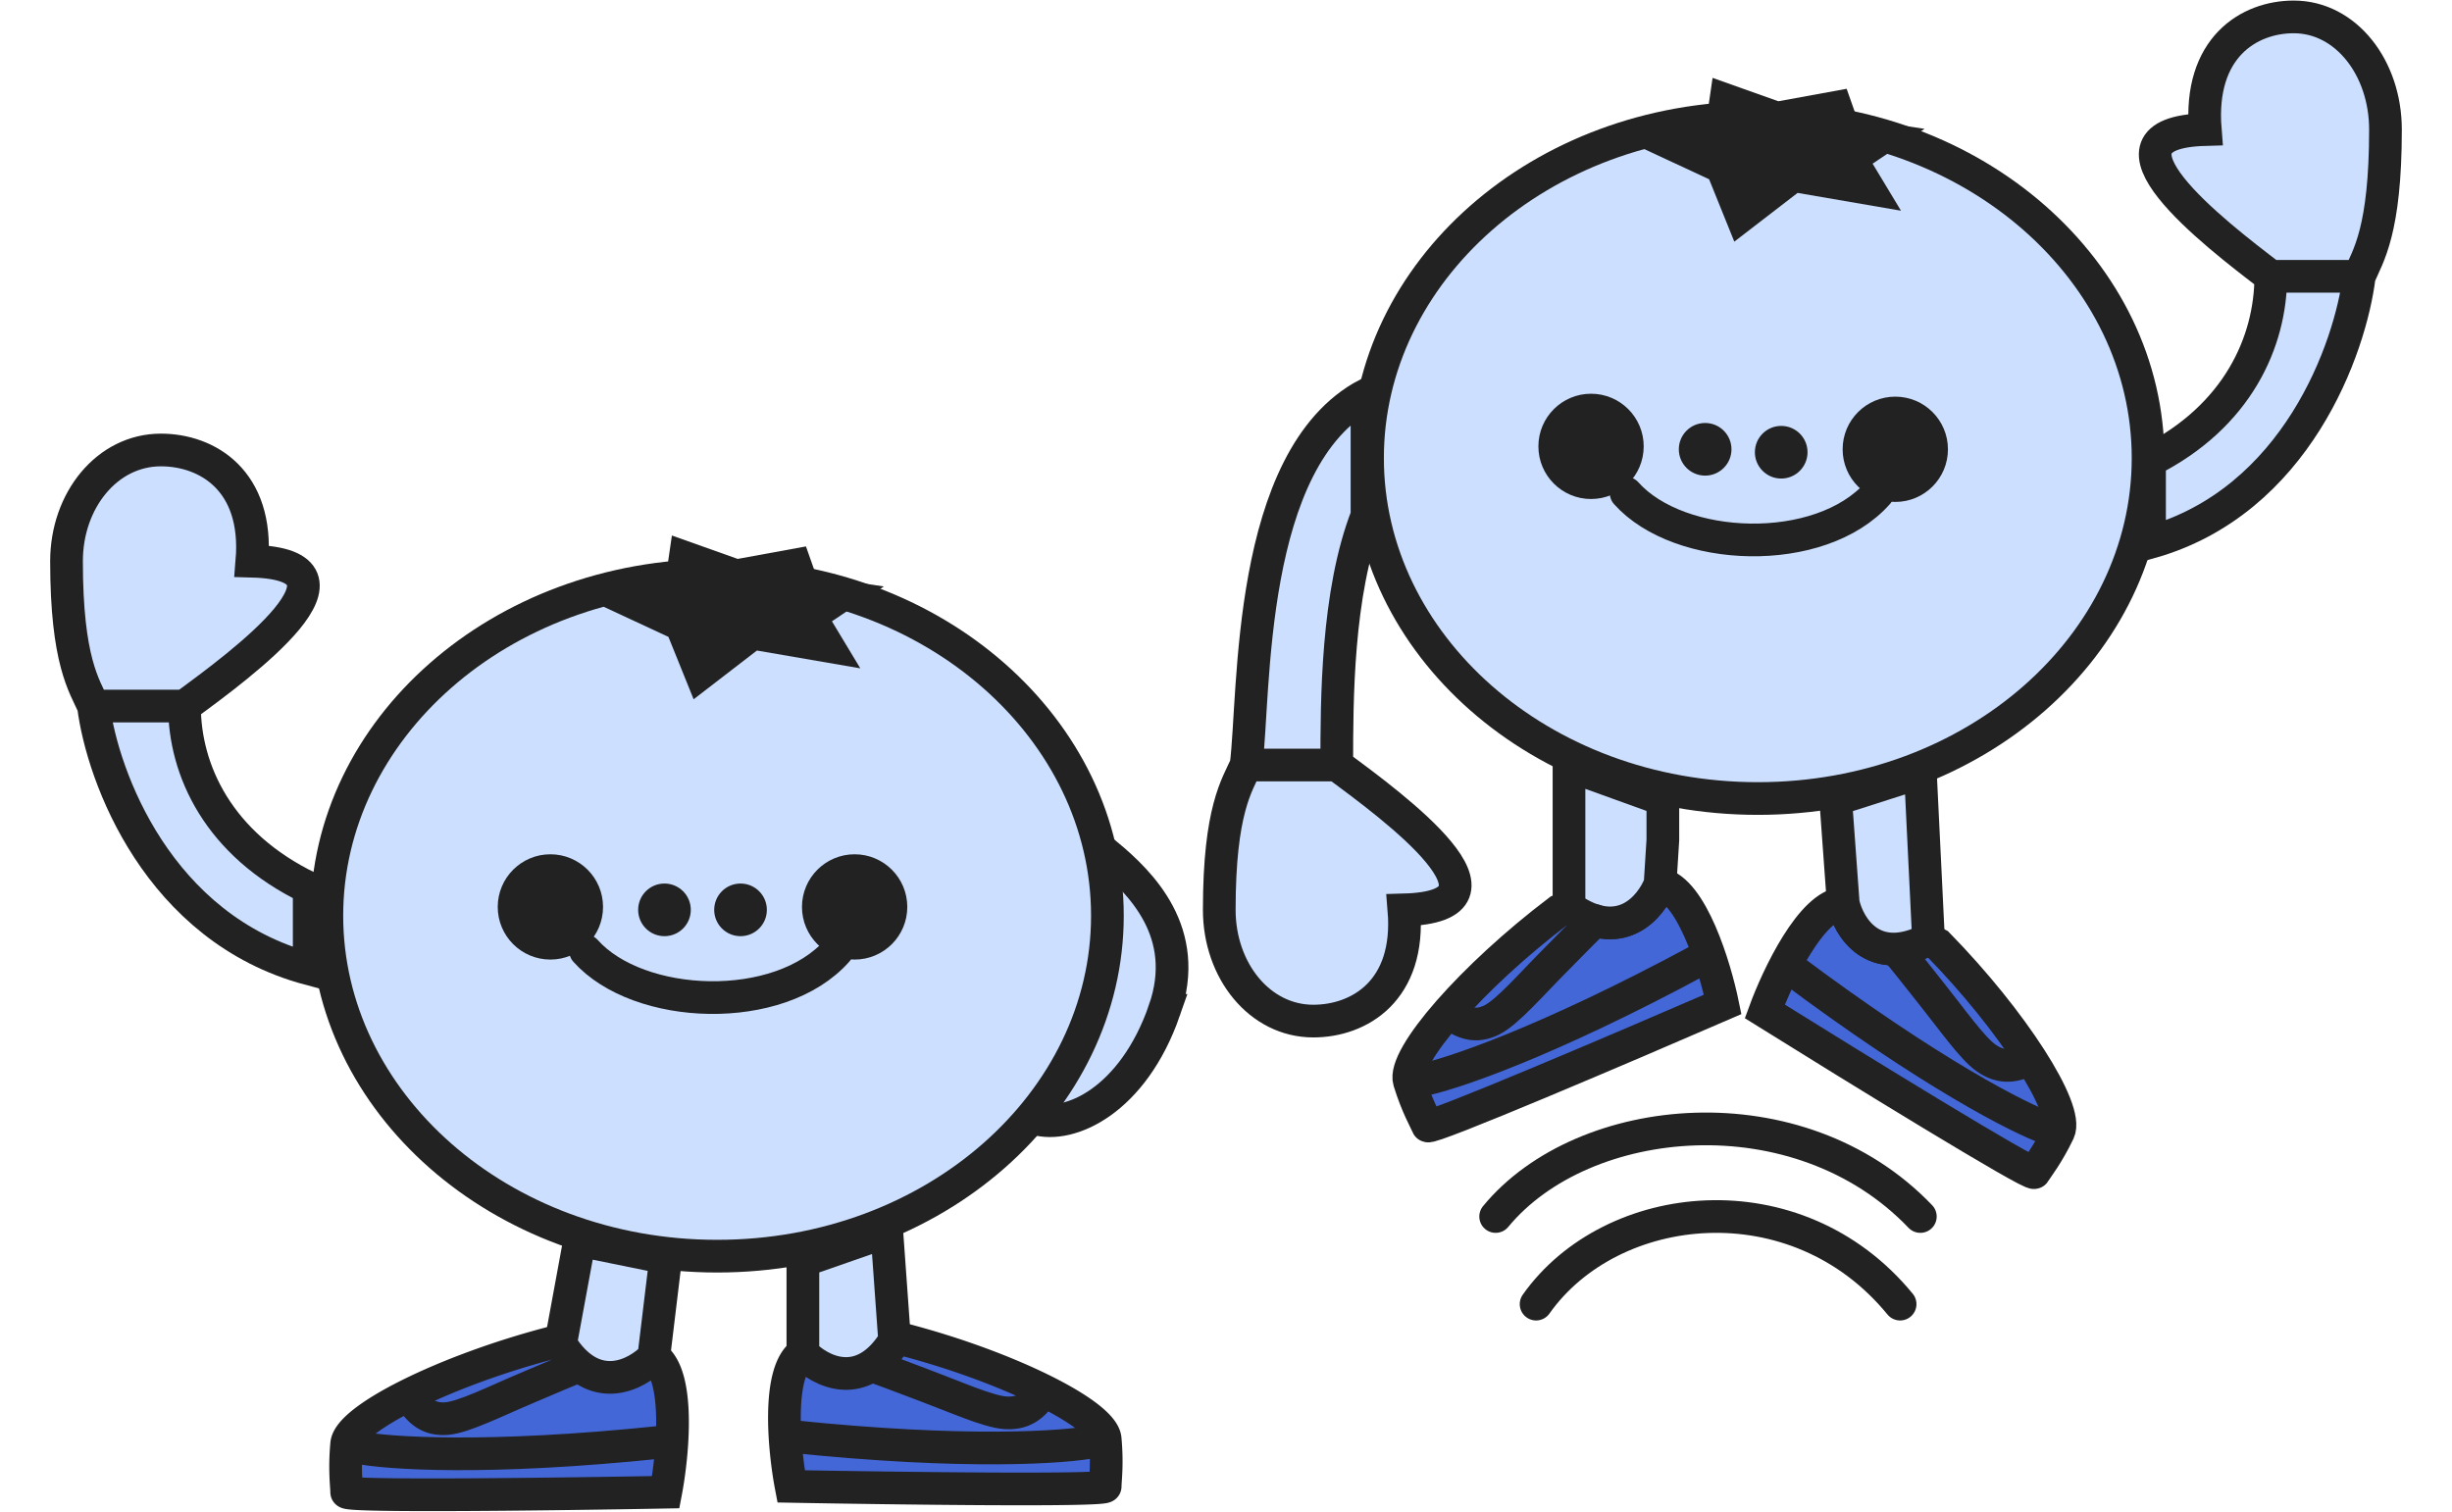 <svg width="300" height="185" style="fill:none" xmlns="http://www.w3.org/2000/svg"><path d="M191.964 111.042c-.424.137-.839.279-1.247.427-10.605 8.036-19.2 17.897-18.29 20.857.936 3.04 1.974 4.793 2.25 5.459.218.533 24.153-9.687 36.092-14.864-.943-4.595-3.796-13.98-7.658-14.757m-11.147 2.878c6.286 4.513 10.051-.038 11.147-2.878m32.839 6.798c.392.195.776.395 1.15.598 9.157 9.364 16.092 20.212 14.775 22.957-1.352 2.822-2.617 4.376-2.981 4.983-.29.486-22.103-12.948-32.973-19.725 1.586-4.333 5.725-13.046 9.596-13.238m10.433 4.425c-6.774 3.474-9.778-1.503-10.433-4.425" style="stroke:#222;stroke-width:4;stroke-linecap:round;fill:#4467d7"/><path d="M235.95 114.962c-6.774 3.474-9.778-1.503-10.433-4.425m10.433 4.425-.993-20.441-10.364 3.316.924 12.7m-33.553.505c6.286 4.513 10.051-.038 11.147-2.878m-11.146 2.878V93.691l11.484 4.147v4.975l-.337 5.351" style="stroke:#222;stroke-width:4;stroke-linecap:round;fill:#ccdfff"/><path d="M142.464 123.646c3.317-9.536-2.9-15.616-7.047-19.071-4.146 13.681-12.023 31.343-8.707 32.338 4.147 1.243 11.9-2.185 15.755-13.267z" style="fill:#ccdfff;stroke:#222;stroke-width:4"/><path d="M135.49 112.065c0 22.774-21.126 41.666-47.75 41.666-26.625 0-47.75-18.892-47.75-41.666 0-22.774 21.124-41.666 47.75-41.666 26.625 0 47.75 18.892 47.75 41.666z" style="fill:#ccdfff;stroke:#222;stroke-width:4"/><path d="M68.586 164.468a37.739 37.739 0 0 0-1.316-.079c-12.865 3.392-24.57 9.237-24.854 12.32-.292 3.168 0 5.184 0 5.904 0 .576 26.024.24 39.035 0 .877-4.608 1.813-14.372-1.462-16.561m29.468-1.991c.436-.035.868-.061 1.295-.079 12.664 3.336 24.184 9.085 24.464 12.117.288 3.115 0 5.098 0 5.806 0 .567-25.615.236-38.423 0-.864-4.532-1.785-14.134 1.439-16.287" style="stroke:#222;stroke-width:4;stroke-linecap:round;fill:#4467d7"/><path d="m109.457 164.061-.957-13.34-10.268 3.58v11.317m11.225-1.557c-4.03 6.458-9.162 3.729-11.225 1.557" style="stroke:#222;stroke-width:4;stroke-linecap:round;fill:#ccdfff"/><path d="M127.47 170.529c-1.196 1.671-2.39 2.507-4.482 2.368-2.09-.139-6.122-1.95-9.856-3.344-2.988-1.114-5.078-1.95-6.423-2.368m-10.02 8.59c21.5 2.242 33.774 1.359 37.223.637m-83.752-5.467c1.195 1.88 2.39 2.821 4.48 2.664 2.091-.157 6.123-2.194 9.857-3.761 2.988-1.254 5.079-2.195 6.423-2.665m10.021 9.306c-21.5 2.242-33.773 1.359-37.222.637m27.916-60.766c6.49 7.289 23.734 7.974 30.78 0" style="stroke:#222;stroke-width:4;stroke-linecap:round"/><circle cx="104.563" cy="110.99" r="6.442" style="fill:#222"/><circle cx="90.603" cy="111.349" r="3.221" style="fill:#222"/><path d="m73.781 74.221 7.766-4.152.659-4.533 8.05 2.863 8.353-1.527 1.296 3.675 8.236 1.225-6.354 4.263 3.472 5.758-12.65-2.18-7.744 5.966-3.082-7.636z" style="fill:#222"/><path d="M262.815 56.058c0 22.774-21.125 41.666-47.75 41.666s-47.75-18.892-47.75-41.666c0-22.774 21.125-41.666 47.75-41.666s47.75 18.892 47.75 41.666z" style="fill:#ccdfff;stroke:#222;stroke-width:4"/><path d="M248.087 129.761c-1.883.822-3.338.926-5.061-.267-1.723-1.193-4.254-4.818-6.743-7.93-1.99-2.49-3.355-4.28-4.294-5.329m-13.01 2.226c17.3 12.962 28.286 18.505 31.617 19.656m-73.203-14.069c1.82 1.284 3.283 1.699 5.157.757 1.874-.941 4.826-4.36 7.682-7.231 2.284-2.297 3.86-3.962 4.923-4.909m12.81 4.788c-19.027 10.26-30.712 14.117-34.176 14.763m25.17-71.862c6.49 7.29 23.734 7.974 30.781 0" style="stroke:#222;stroke-width:4;stroke-linecap:round"/><circle cx="231.887" cy="54.985" r="6.442" style="fill:#222"/><circle cx="217.929" cy="55.344" r="3.221" style="fill:#222"/><path d="m201.107 18.215 7.767-4.152.657-4.533 8.05 2.863 8.354-1.527 1.295 3.675 8.237 1.225-6.355 4.263 3.472 5.758-12.65-2.179-7.744 5.965-3.082-7.635z" style="fill:#222"/><path d="M262.993 56.375c10.825-5.431 14.834-14.622 14.834-22.56-6.949-5.29-22.853-17.544-8.018-17.962-.802-10.024 5.335-13.784 10.825-13.784 6.415 0 11.226 6.266 11.226 13.784 0 12.406-2.138 15.456-3.208 17.963-1.069 8.773-7.697 27.572-25.659 32.585z" style="fill:#ccdfff"/><path d="M277.827 33.816c0 7.937-4.009 17.128-14.834 22.559v10.026c17.962-5.013 24.59-23.812 25.66-32.585m-10.826 0h10.825m-10.825 0c-6.949-5.292-22.853-17.545-8.018-17.963-.802-10.024 5.335-13.784 10.825-13.784 6.415 0 11.226 6.266 11.226 13.784 0 12.406-2.138 15.456-3.208 17.963" style="stroke:#222;stroke-width:4"/><path d="M167.25 63.102c-3.697 9.486-3.697 22.683-3.697 30.518 7.12 5.224 23.415 17.32 8.216 17.732.82 9.896-5.466 13.608-11.091 13.608-6.573 0-11.502-6.186-11.502-13.608 0-12.247 2.19-15.258 3.286-17.732 1.096-8.66 0-37.528 14.788-45.364z" style="fill:#ccdfff"/><path d="M163.553 93.62c0-7.835 0-21.032 3.697-30.518V48.257c-14.788 7.836-13.692 36.704-14.788 45.364m11.09 0h-11.09m11.09 0c7.12 5.224 23.416 17.32 8.217 17.732.82 9.896-5.466 13.608-11.091 13.608-6.573 0-11.502-6.186-11.502-13.608 0-12.247 2.19-15.258 3.286-17.732" style="stroke:#222;stroke-width:4"/><path d="M37.831 108.679c-11.134-5.362-15.258-14.435-15.258-22.27 7.148-5.224 23.506-17.32 8.247-17.733.825-9.894-5.487-13.607-11.134-13.607-6.598 0-11.547 6.186-11.547 13.608 0 12.247 2.2 15.257 3.3 17.732 1.1 8.66 7.917 27.218 26.392 32.167z" style="fill:#ccdfff"/><path d="M22.573 86.409c0 7.835 4.123 16.908 15.258 22.27v9.897c-18.475-4.949-25.293-23.507-26.393-32.167m11.135 0H11.438m11.135 0c7.148-5.224 23.506-17.32 8.247-17.733.825-9.894-5.487-13.607-11.134-13.607-6.598 0-11.547 6.186-11.547 13.608 0 12.247 2.2 15.257 3.3 17.732" style="stroke:#222;stroke-width:4"/><path d="M182.992 148.878c10.722-13.009 37.114-15.527 51.96 0" style="stroke:#222;stroke-width:4;stroke-linecap:round"/><path d="M187.94 159.6c9.19-13.01 31.812-15.528 44.537 0" style="stroke:#222;stroke-width:4;stroke-linecap:round"/><path d="m68.586 164.468 2.334-12.675 10.53 2.147-1.461 12.112m-11.403-1.584c4.093 6.567 9.308 3.793 11.403 1.584" style="stroke:#222;stroke-width:4;stroke-linecap:round;fill:#ccdfff"/><circle cx="81.298" cy="111.349" r="3.221" style="fill:#222"/><circle cx="208.623" cy="54.986" r="3.221" style="fill:#222"/><circle cx="67.339" cy="110.99" r="6.442" style="fill:#222"/><circle cx="194.663" cy="54.627" r="6.442" style="fill:#222"/></svg>